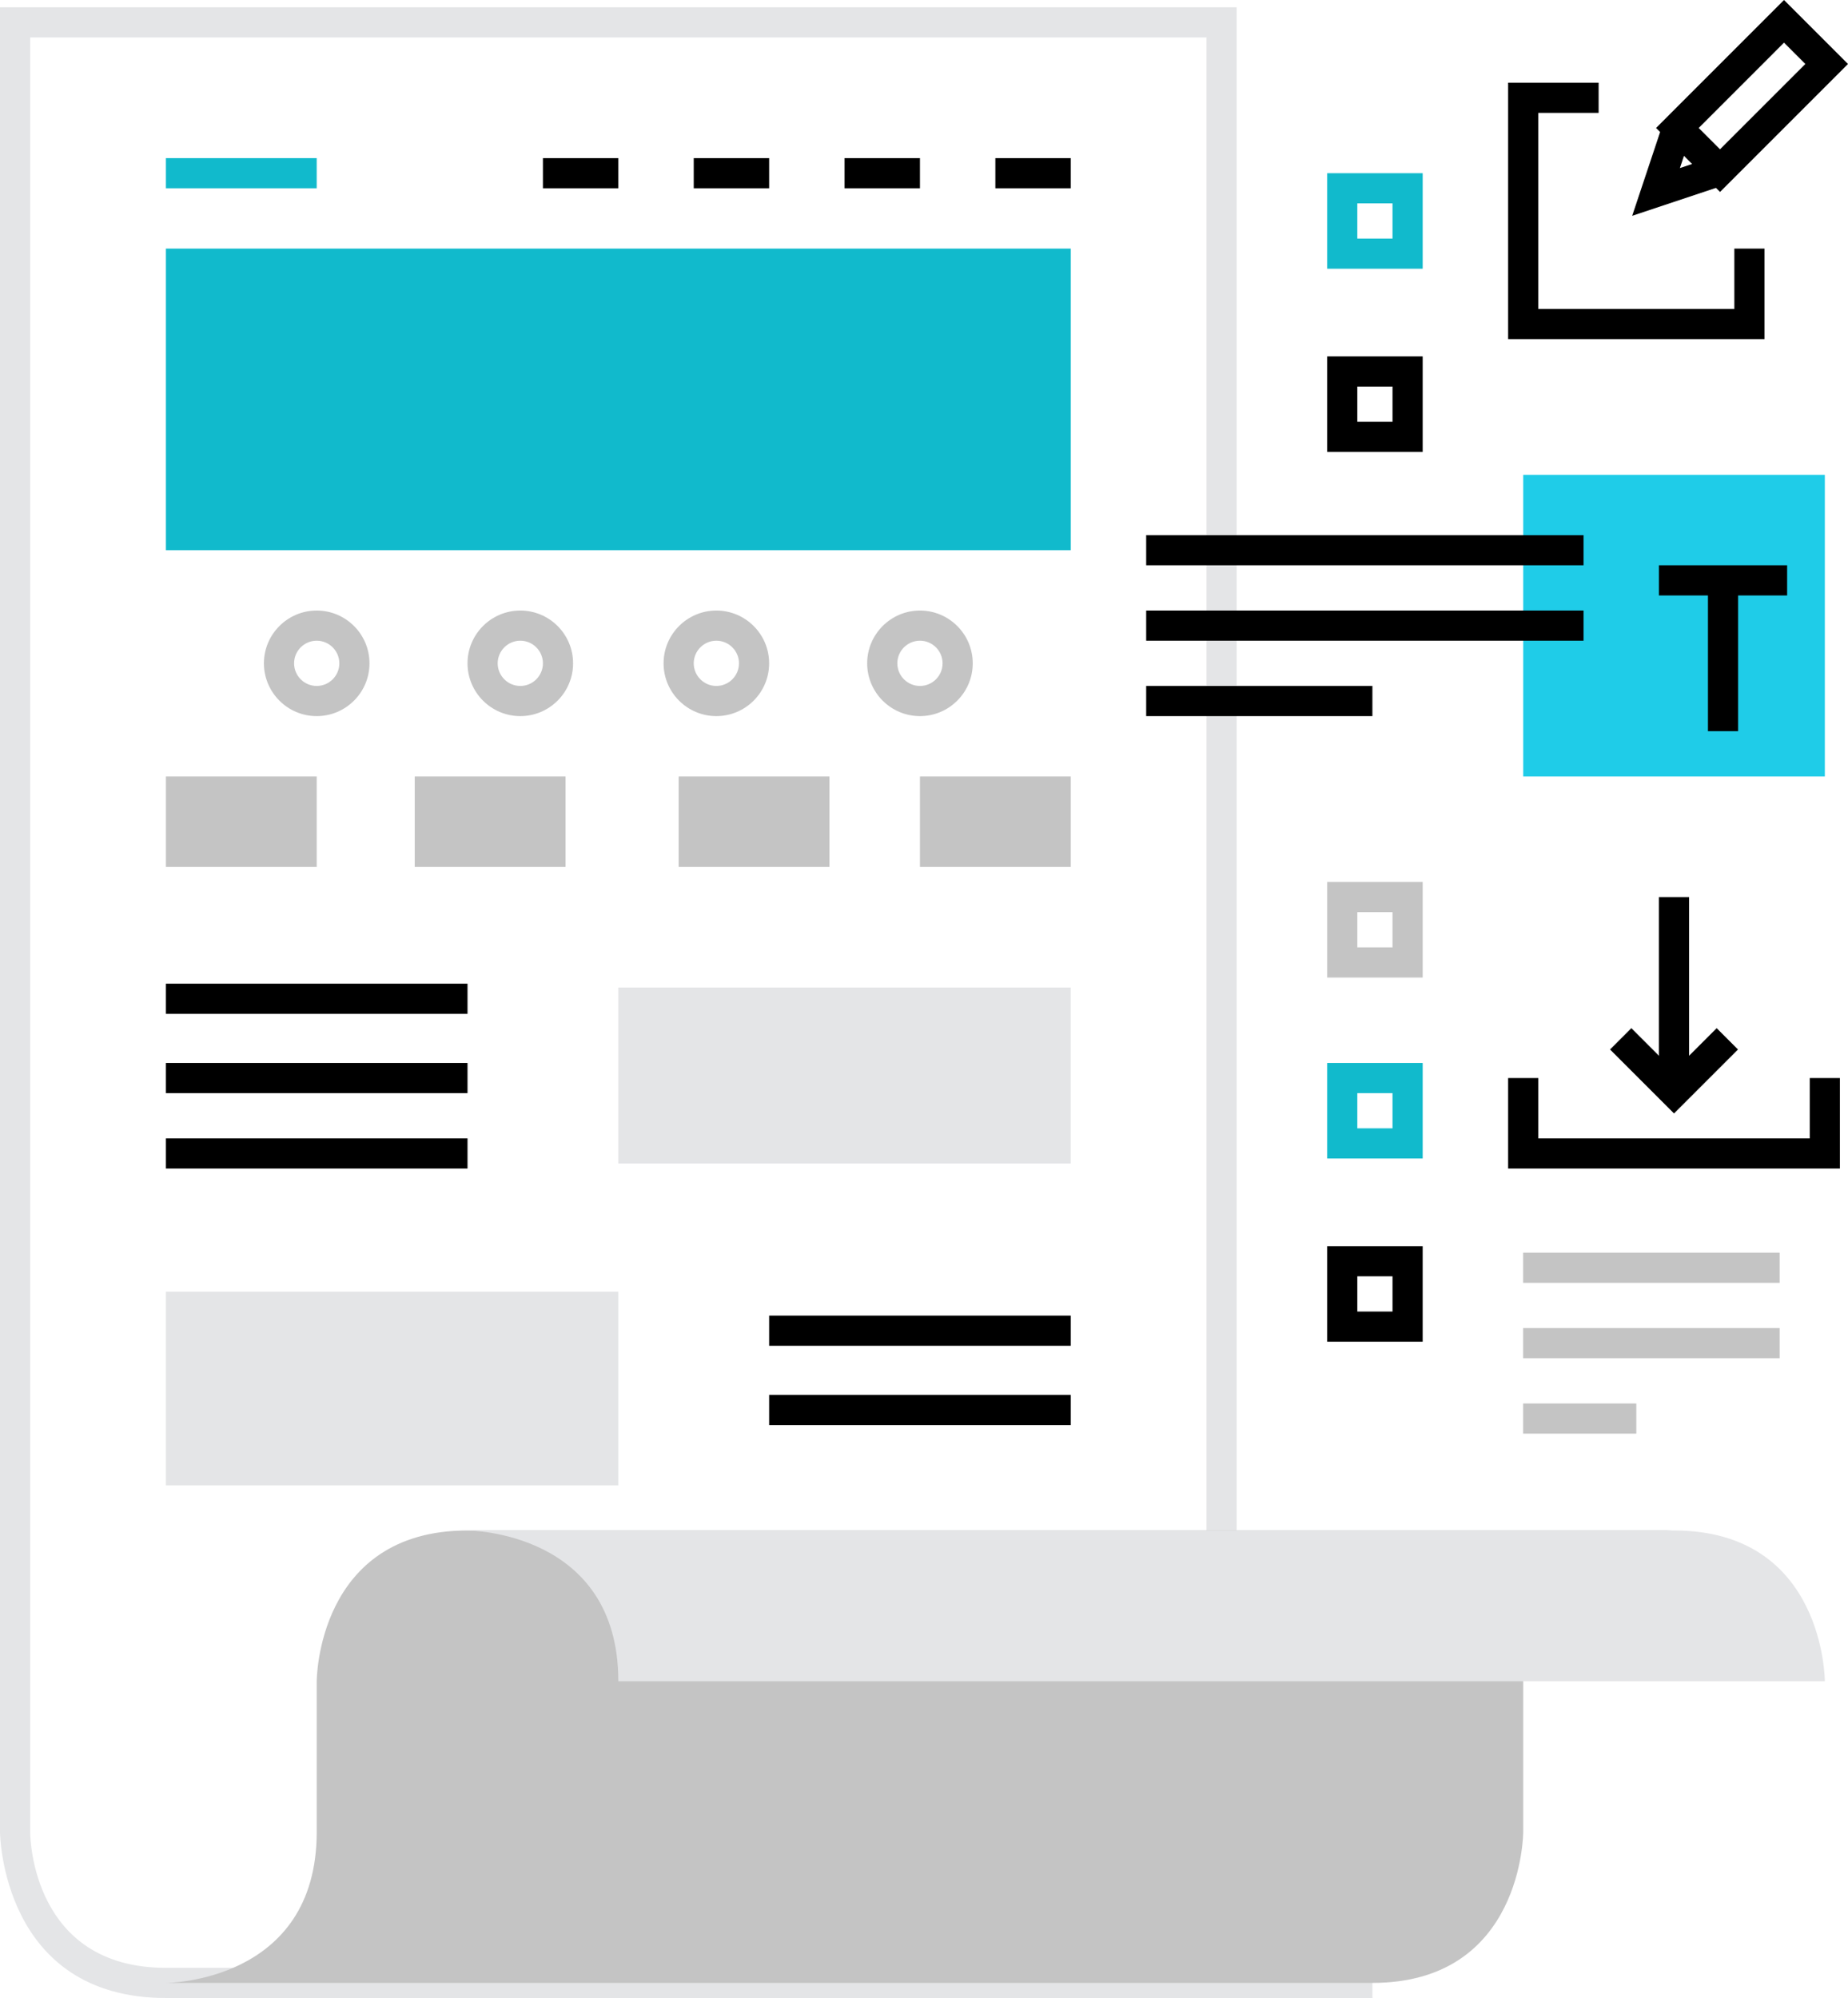 <?xml version="1.0" encoding="iso-8859-1"?>
<!-- Generator: Adobe Illustrator 17.0.0, SVG Export Plug-In . SVG Version: 6.00 Build 0)  -->
<!DOCTYPE svg PUBLIC "-//W3C//DTD SVG 1.1//EN" "http://www.w3.org/Graphics/SVG/1.1/DTD/svg11.dtd">
<svg version="1.1" id="webpage" xmlns="http://www.w3.org/2000/svg" xmlns:xlink="http://www.w3.org/1999/xlink" x="0px" y="0px"
	 width="122.536px" height="132.485px" viewBox="0 0 122.536 132.485" style="enable-background:new 0 0 122.536 132.485;"
	 xml:space="preserve">
<g id="webpage_1_">
	<g>
		<rect x="100.994" y="83.064" style="fill:#C4C4C4;" width="17.012" height="2"/>
	</g>
	<g>
		<rect x="100.994" y="88.064" style="fill:#C4C4C4;" width="17.012" height="2"/>
	</g>
	<g>
		<rect x="100.994" y="93.064" style="fill:#C4C4C4;" width="7.506" height="2"/>
	</g>
	<g>
		<path style="fill:#E4E5E7;" d="M91,132.485H11c-10.874,0-11-10.89-11-11v-121h82v121c0,8.859,8.635,8.998,9.002,9L91,132.485z
			 M2,2.485v119c0.001,0.365,0.141,9,9,9h73.454c-2.361-1.53-4.454-4.231-4.454-9v-119H2z"/>
	</g>
	<g>
		<rect x="11" y="10.485" style="fill:#11BACC;" width="10" height="2"/>
	</g>
	<g>
		<rect x="66" y="10.485" width="5" height="2"/>
	</g>
	<g>
		<rect x="56" y="10.485" width="5" height="2"/>
	</g>
	<g>
		<rect x="46" y="10.485" width="5" height="2"/>
	</g>
	<g>
		<rect x="36" y="10.485" width="5" height="2"/>
	</g>
	<g>
		<rect x="11" y="65.227" width="20" height="2"/>
	</g>
	<g>
		<rect x="11" y="70.485" width="20" height="2"/>
	</g>
	<g>
		<rect x="11" y="75.485" width="20" height="2"/>
	</g>
	<g>
		<rect x="51" y="87.238" width="20" height="2"/>
	</g>
	<g>
		<rect x="51" y="92.497" width="20" height="2"/>
	</g>
	<g>
		<rect x="11" y="16.485" style="fill:#11BACC;" width="60" height="20"/>
	</g>
	<g>
		<path style="fill:#C4C4C4;" d="M21,47.485c-1.93,0-3.5-1.57-3.5-3.5s1.57-3.5,3.5-3.5s3.5,1.57,3.5,3.5S22.93,47.485,21,47.485z
			 M21,42.485c-0.827,0-1.5,0.673-1.5,1.5s0.673,1.5,1.5,1.5s1.5-0.673,1.5-1.5S21.827,42.485,21,42.485z"/>
	</g>
	<g>
		<path style="fill:#C4C4C4;" d="M61,47.485c-1.93,0-3.5-1.57-3.5-3.5s1.57-3.5,3.5-3.5s3.5,1.57,3.5,3.5S62.93,47.485,61,47.485z
			 M61,42.485c-0.827,0-1.5,0.673-1.5,1.5s0.673,1.5,1.5,1.5s1.5-0.673,1.5-1.5S61.827,42.485,61,42.485z"/>
	</g>
	<g>
		<path style="fill:#C4C4C4;" d="M47.5,47.485c-1.93,0-3.5-1.57-3.5-3.5s1.57-3.5,3.5-3.5s3.5,1.57,3.5,3.5
			S49.43,47.485,47.5,47.485z M47.5,42.485c-0.827,0-1.5,0.673-1.5,1.5s0.673,1.5,1.5,1.5s1.5-0.673,1.5-1.5
			S48.327,42.485,47.5,42.485z"/>
	</g>
	<g>
		<path style="fill:#C4C4C4;" d="M34.5,47.485c-1.93,0-3.5-1.57-3.5-3.5s1.57-3.5,3.5-3.5s3.5,1.57,3.5,3.5
			S36.43,47.485,34.5,47.485z M34.5,42.485c-0.827,0-1.5,0.673-1.5,1.5s0.673,1.5,1.5,1.5s1.5-0.673,1.5-1.5
			S35.327,42.485,34.5,42.485z"/>
	</g>
	<g>
		<rect x="11" y="51.485" style="fill:#C4C4C4;" width="10" height="6"/>
	</g>
	<g>
		<rect x="61" y="51.485" style="fill:#C4C4C4;" width="10" height="6"/>
	</g>
	<g>
		<rect x="27.5" y="51.485" style="fill:#C4C4C4;" width="10" height="6"/>
	</g>
	<g>
		<rect x="45" y="51.485" style="fill:#C4C4C4;" width="10" height="6"/>
	</g>
	<g>
		<rect x="41" y="65.485" style="fill:#E4E5E7;" width="30" height="11.667"/>
	</g>
	<g>
		<rect x="11" y="85.651" style="fill:#E4E5E7;" width="30" height="12.846"/>
	</g>
	<g>
		<path style="fill:#C4C4C4;" d="M11,131.485c0,0,10,0,10-10s0-10,0-10s0-10,10-10s80,0,80,0s-10,0-10,10s0,10,0,10s0,10-10,10
			S11,131.485,11,131.485z"/>
	</g>
	<g>
		<path style="fill:#E4E5E7;" d="M31,101.485c0,0,10,0,10,10h80c0,0,0-10-10-10S31,101.485,31,101.485z"/>
	</g>
	<g>
		<polygon points="122,77.485 100,77.485 100,71.485 102,71.485 102,75.485 120,75.485 120,71.485 122,71.485 		"/>
	</g>
	<g>
		<g>
			<polygon points="111,73.833 106.758,69.591 108.172,68.177 111,71.005 113.828,68.177 115.242,69.591 			"/>
		</g>
		<g>
			<rect x="110" y="59.485" width="2" height="12.934"/>
		</g>
	</g>
	<g>
		<g>
			<path d="M114.051,12.728l-4.242-4.242L118.293,0l4.243,4.243L114.051,12.728z M112.637,8.485l1.414,1.414l5.657-5.656
				l-1.415-1.415L112.637,8.485z"/>
		</g>
		<g>
			<polygon points="108.226,14.311 110.274,8.169 112.171,8.802 111.389,11.146 113.734,10.365 114.367,12.262 			"/>
		</g>
	</g>
	<g>
		<polygon points="117,22.485 100,22.485 100,5.485 106,5.485 106,7.485 102,7.485 102,20.485 115,20.485 115,16.485 117,16.485 		
			"/>
	</g>
	<g>
		<rect x="101" y="31.485" style="fill:#1FCCE8;" width="20" height="20"/>
	</g>
	<g>
		<g>
			<rect x="110" y="37.485" width="8.5" height="2"/>
		</g>
		<g>
			<rect x="113.25" y="38.485" width="2" height="10"/>
		</g>
	</g>
	<g>
		<rect x="76" y="35.485" width="29" height="2"/>
	</g>
	<g>
		<rect x="76" y="40.485" width="29" height="2"/>
	</g>
	<g>
		<rect x="76" y="45.485" width="15" height="2"/>
	</g>
	<g>
		<path style="fill:#C4C4C4;" d="M94.334,64.819H88v-6.334h6.334V64.819z M90,62.819h2.334v-2.334H90V62.819z"/>
	</g>
	<g>
		<path style="fill:#11BACC;" d="M94.334,76.819H88v-6.334h6.334V76.819z M90,74.819h2.334v-2.334H90V74.819z"/>
	</g>
	<g>
		<path d="M94.334,88.967H88v-6.334h6.334V88.967z M90,86.967h2.334v-2.334H90V86.967z"/>
	</g>
	<g>
		<path style="fill:#11BACC;" d="M94.334,17.819H88v-6.334h6.334V17.819z M90,15.819h2.334v-2.334H90V15.819z"/>
	</g>
	<g>
		<path d="M94.334,29.967H88v-6.334h6.334V29.967z M90,27.967h2.334v-2.334H90V27.967z"/>
	</g>
</g>
</svg>
